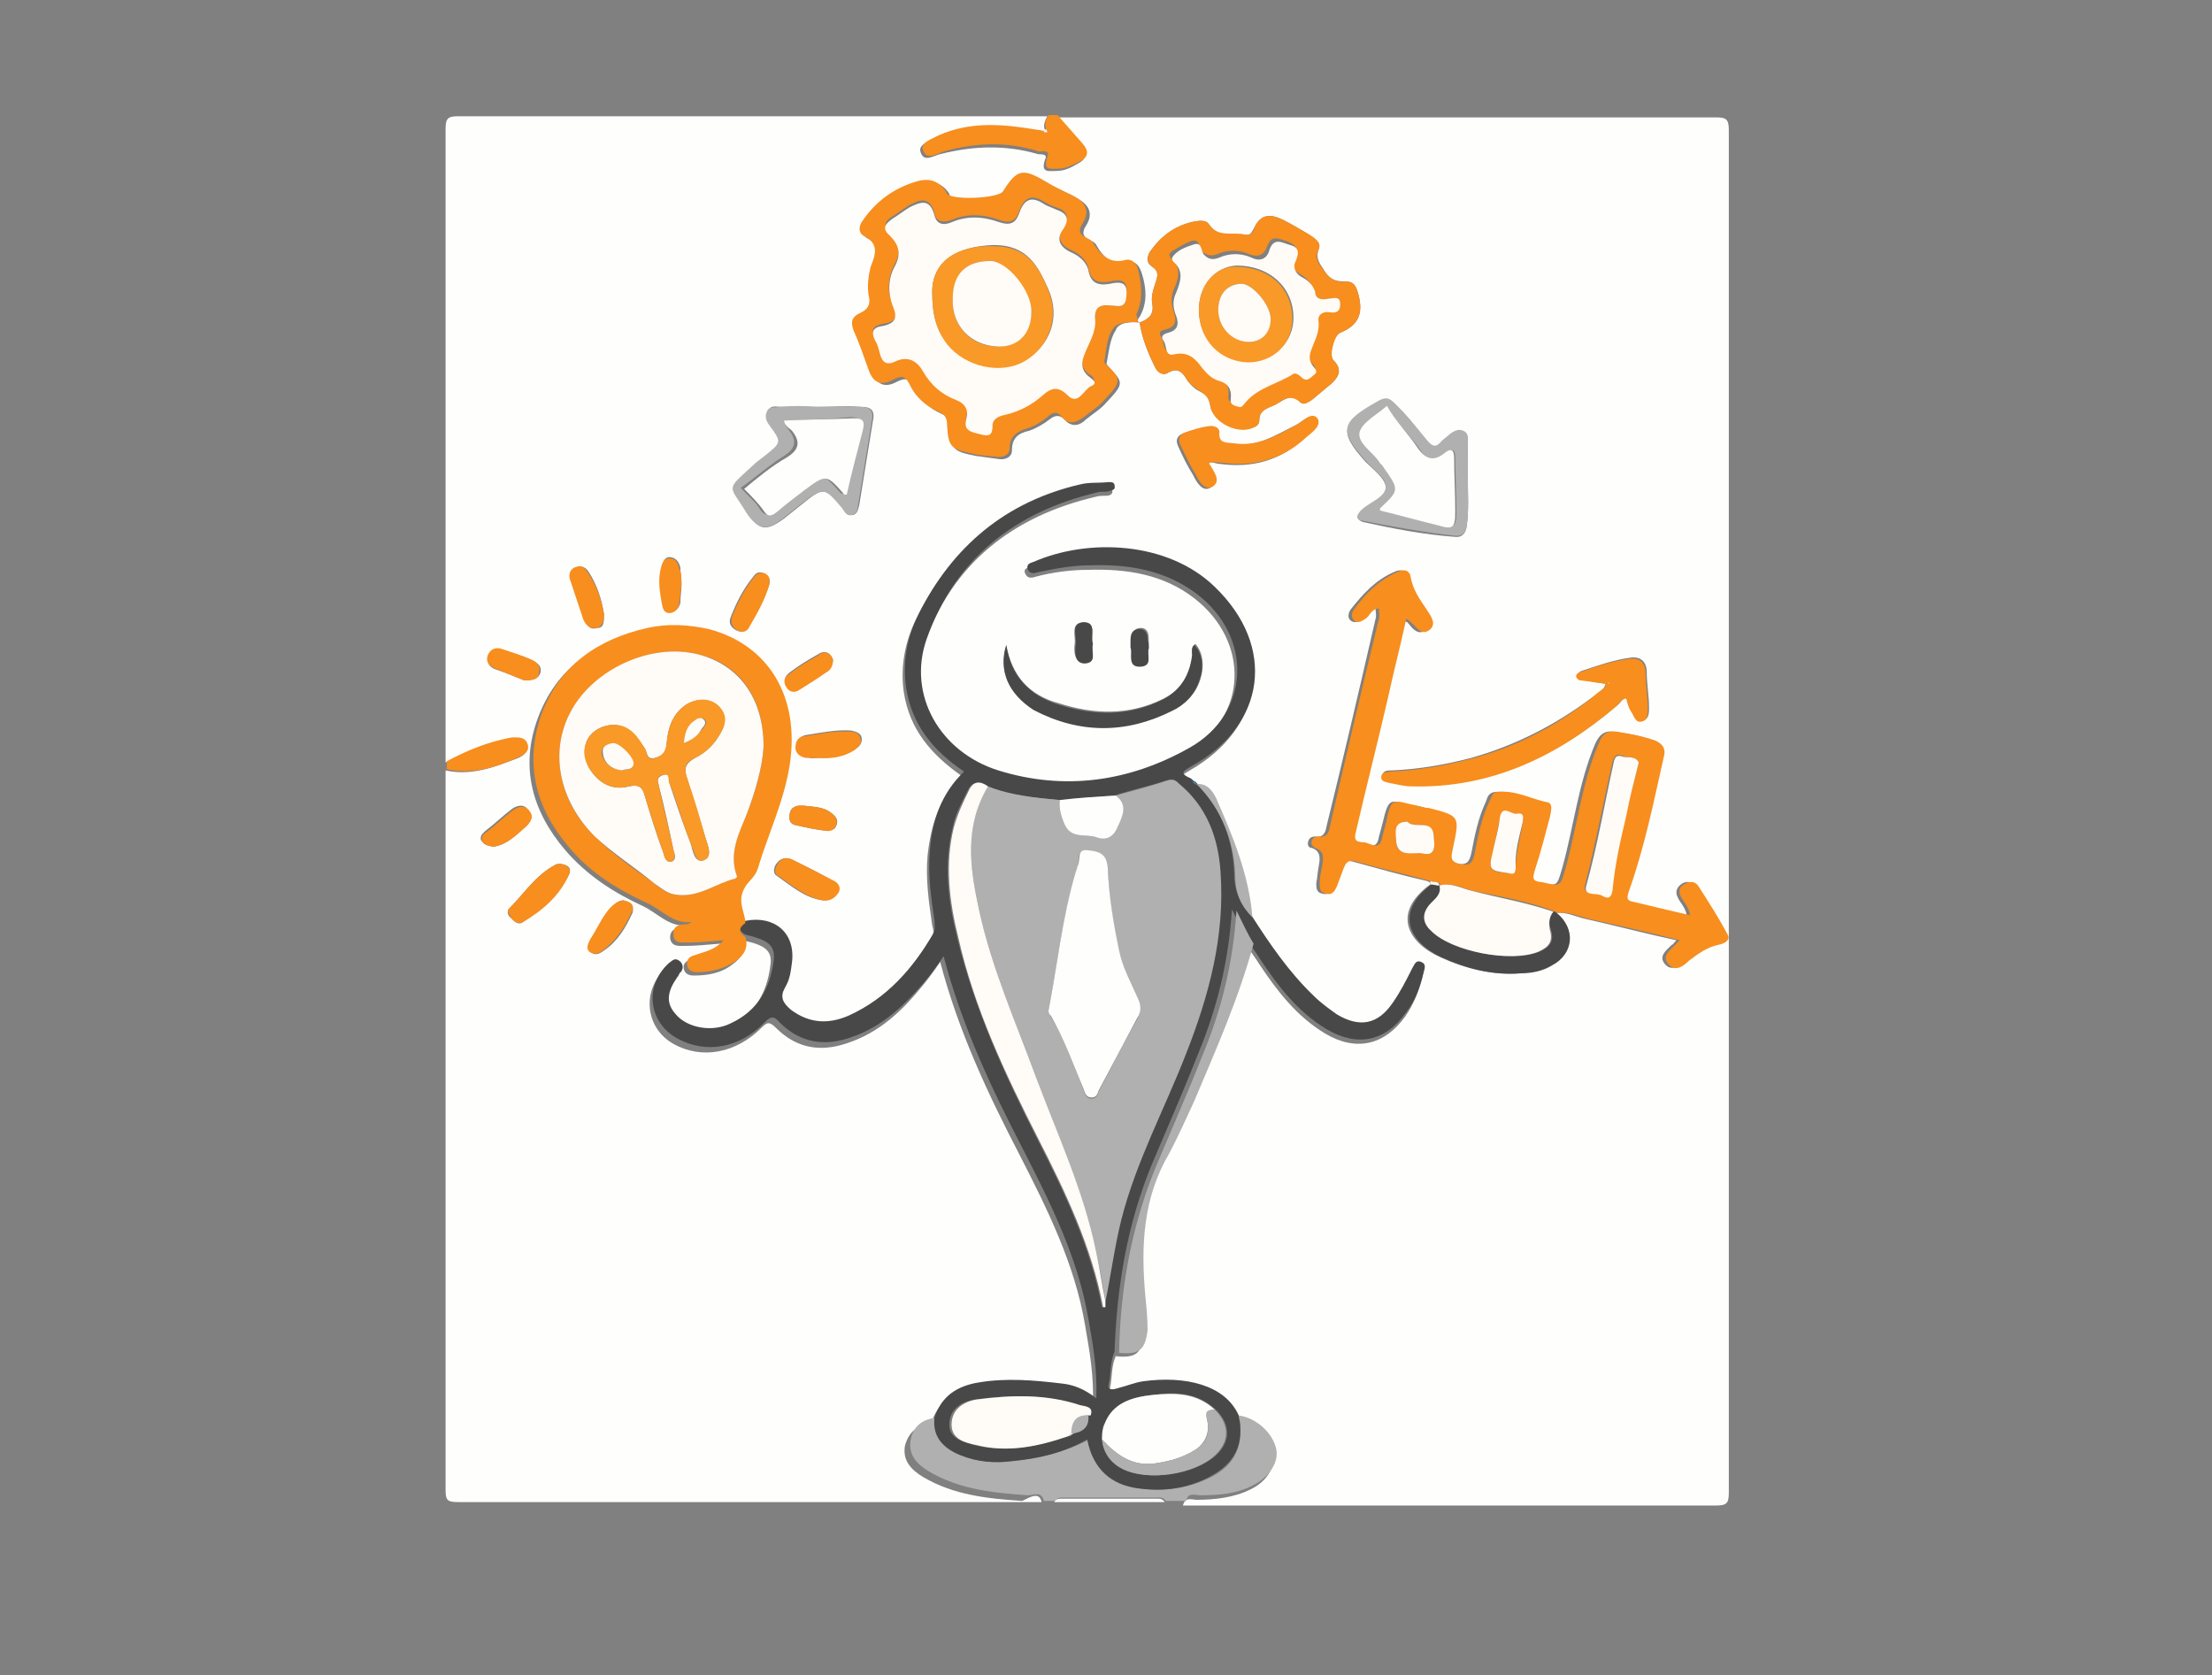 <?xml version="1.0" encoding="utf-8"?>
<!-- Generator: Adobe Illustrator 19.0.0, SVG Export Plug-In . SVG Version: 6.00 Build 0)  -->
<svg version="1.1" id="Layer_1" xmlns="http://www.w3.org/2000/svg" xmlns:xlink="http://www.w3.org/1999/xlink" x="0px" y="0px"
	 viewBox="0 0 194.1 147" style="enable-background:new 0 0 194.1 147;" xml:space="preserve">
<rect x="0" y="0" width="194.1" height="147" fill="#808080" stroke="none"/>
<style type="text/css">
	.st0{fill:#494D50;}
	.st1{fill:none;stroke:#000000;stroke-width:0.3;}
	.st2{fill:#FEFEFD;}
	.st3{fill:#B1B0B0;}
	.st4{fill:#F78E1E;}
	.st5{fill:#484849;}
	.st6{fill:#FFFBF7;}
	.st7{fill:#30ABE1;}
	.st8{fill:#D0D1D3;}
	.st9{fill:#F89928;}
</style>
<g id="XMLID_43_">
	<g id="XMLID_164_">
		<g id="XMLID_174_">
			<path id="XMLID_182_" class="st0" d="M278.7,138.1c-11.9,0-23.9,0-35.8,0c-0.2,0-0.4,0-0.6-0.3c12.2,0,24.3,0,36.4,0
				C278.7,137.9,278.7,138,278.7,138.1z"/>
			<path id="XMLID_181_" class="st0" d="M278.7,9.8c-11.9,0-23.9,0-35.8,0c-0.2,0-0.3-0.1-0.5-0.3c12.1,0,24.2,0,36.3,0
				C278.7,9.6,278.7,9.7,278.7,9.8z"/>
			<path id="XMLID_180_" class="st0" d="M-85.6,137.8c11.8,0,23.7,0,35.5,0c0.2,0,0.4,0,0.6,0.3c-12.1,0-24.1,0-36.1,0
				C-85.6,138-85.6,137.9-85.6,137.8z"/>
			<path id="XMLID_179_" class="st0" d="M-31.8,191.8c0-11.8,0-23.7,0-35.5c0-0.2,0.1-0.3,0.3-0.5c0,12,0,24,0,36.1
				C-31.6,191.8-31.7,191.8-31.8,191.8z"/>
			<path id="XMLID_178_" class="st0" d="M224.4,191.8c0-11.8,0-23.7,0-35.5c0-0.2,0.1-0.3,0.3-0.5c0,12,0,24,0,36.1
				C224.6,191.8,224.5,191.8,224.4,191.8z"/>
			<path id="XMLID_177_" class="st0" d="M-31.5-44.2c0,11.8,0,23.7,0,35.5c0,0.2,0,0.4-0.3,0.6c0-12.1,0-24.1,0-36.1
				C-31.7-44.2-31.6-44.2-31.5-44.2z"/>
			<path id="XMLID_176_" class="st0" d="M224.7-44.2c0,11.8,0,23.7,0,35.5c0,0.2,0,0.4-0.3,0.6c0-12.1,0-24.1,0-36.1
				C224.5-44.2,224.6-44.2,224.7-44.2z"/>
			<path id="XMLID_175_" class="st0" d="M-85.6,9.5c11.8,0,23.7,0,35.5,0c0.2,0,0.4,0,0.6,0.3c-12.1,0-24.1,0-36.1,0
				C-85.6,9.7-85.6,9.6-85.6,9.5z"/>
		</g>
	</g>
	<line id="XMLID_163_" class="st1" x1="-85.6" y1="-98.2" x2="-85.6" y2="-62.2"/>
	<line id="XMLID_162_" class="st1" x1="-139.6" y1="-44.2" x2="-103.6" y2="-44.2"/>
	<line id="XMLID_161_" class="st1" x1="-139.6" y1="191.8" x2="-103.6" y2="191.8"/>
	<line id="XMLID_160_" class="st1" x1="-85.6" y1="245.8" x2="-85.6" y2="209.8"/>
	<line id="XMLID_159_" class="st1" x1="278.7" y1="-98.2" x2="278.7" y2="-62.2"/>
	<line id="XMLID_158_" class="st1" x1="332.7" y1="-44.2" x2="296.7" y2="-44.2"/>
	<line id="XMLID_157_" class="st1" x1="332.7" y1="191.8" x2="296.7" y2="191.8"/>
	<line id="XMLID_156_" class="st1" x1="278.7" y1="245.8" x2="278.7" y2="209.8"/>
</g>
<g id="XMLID_83_">
	<path id="XMLID_441_" class="st2" d="M91.4,131.8c-17.1,0-34.1,0-51.2,0c-1,0-1.1-0.2-1.1-1.1c0-21,0-42.1,0-63.1
		c2.3,0.5,4.3-0.3,6.4-1.1c0.4-0.2,0.9-0.5,0.7-1.1c-0.2-0.6-0.7-0.6-1.2-0.6c-0.4,0-0.8,0.1-1.1,0.2c-1.7,0.4-3.2,1.1-4.8,1.9
		c0-18.5,0-37,0-55.6c0-0.9,0.2-1.1,1.1-1.1c17.2,0,34.5,0,51.7,0c-0.2,0.4-0.4,0.8-0.2,1.2c-0.1,0.1-0.1,0.2-0.2,0.3
		c-0.2,0-0.4-0.1-0.6-0.1c-3-0.6-5.9-0.8-8.8,0.5c-0.6,0.3-1.6,0.6-1.3,1.3c0.3,0.9,1.2,0.2,1.8,0.1c2.8-0.7,5.6-0.8,8.4,0
		c0.2,0.1,1-0.1,0.7,0.5c-0.4,1.2,0.3,1,1,1c0.7,0,1.3-0.3,1.8-0.6c0.8-0.4,1-0.9,0.3-1.6c-0.8-0.8-1.5-1.7-2.2-2.5
		c19.3,0,38.7,0,58,0c0.9,0,1.1,0.2,1.1,1.1c0,39.9,0,79.7,0,119.6c0,0.9-0.2,1.1-1.1,1.1c-15.6,0-31.2,0-46.8,0
		c0.2-0.8,0.8-0.5,1.2-0.5c1.6,0,3.3-0.2,4.7-0.9c1.5-0.7,2.2-2,2-3.1c-0.3-1.4-1.8-2.8-3.3-3c-1.1-2.7-4.7-3.5-8-3
		c-0.8,0.1-1.5,0.5-2.2,0.6c-0.3,0.1-0.9,0.3-0.8-0.4c0.2-0.9,0.1-1.9,0.5-2.8c1.8,0.2,2.4-0.3,2.3-2c0-1-0.1-2-0.2-3
		c-0.3-4.3-0.1-8.6,2.1-12.5c0.8-1.5,1.5-3,2.2-4.6c1.9-4.5,3.9-9,5.2-13.8c0.3,0.5,0.7,1,1,1.5c1.6,2.4,3.3,4.6,5.8,6.1
		c2.7,1.6,5.2,1,7-1.5c0.7-1,1.2-2.2,1.5-3.4c0.1-0.4,0.2-0.8-0.2-1c-0.5-0.2-0.7,0.3-0.8,0.6c-0.6,1-1.1,2.1-1.7,3
		c-1.3,1.9-2.9,2.3-4.9,1c-0.7-0.4-1.4-1-2-1.6c-2.2-2.1-3.9-4.5-5.5-7.1c-0.2-3.8-1.6-7.2-3.3-10.5c-0.3-0.6-0.8-1.3-1.7-1.2l0,0
		c0-0.2-0.2-0.3-0.4-0.3c-1.2-0.5-0.5-0.7,0.1-1.1c6.5-3.7,7.4-10.5,2-15.7c-4.1-4-11.1-4.3-15.9-2.2c-0.3,0.1-0.8,0.2-0.5,0.7
		c0.2,0.4,0.6,0.3,0.9,0.2c1.5-0.4,3.1-0.6,4.6-0.6c3.4-0.1,6.6,0.4,9.3,2.5c4.9,3.8,4.7,10.4-0.6,13.5c-5.3,3-10.9,3.8-16.8,2
		c-5.2-1.6-8-6.6-6.3-11.5c2.5-7.1,7.8-11.2,15-12.9c0.3-0.1,0.7-0.1,1-0.1c0.2,0,0.6-0.1,0.5-0.5c-0.1-0.3-0.3-0.3-0.5-0.3
		c-0.8,0-1.7,0-2.5,0.2c-6.6,1.5-11.3,5.4-14.2,11.4c-1,2-1.4,4.2-1.1,6.4c0.5,3.3,2.4,5.5,5.1,7.4c-2,1.9-2.7,4.3-3,6.9
		c-0.2,2.1,0.1,4.1,0.4,6.2c0.1,0.4,0.2,0.7-0.1,1.1c-1.8,3.1-4.1,5.7-7.4,7.2c-1.8,0.8-3.5,0.7-5.1-0.5c-0.8-0.6-1.1-1.1-0.5-2
		c0.4-0.6,0.5-1.5,0.6-2.2c0.3-2.6-1.6-4.2-4.1-3.6c0-1-0.8-1.9-0.1-3.1c0.3-0.6,0.9-0.9,1.1-1.6c0.9-3.1,2.3-6,2.8-9.1
		c0.9-5.9-1.8-10.5-7.1-11.9c-1.8-0.5-3.6-0.6-5.4-0.1c-4.4,1-7.7,3.3-9.3,7.6c-1.6,4.3-0.5,8.2,2.4,11.6c1.9,2.2,4.2,3.7,6.8,4.9
		c1.3,0.6,2.3,1.9,4,1.7c-0.1,0.1-0.3,0.2-0.4,0.2c-0.6,0-1.2,0.1-1.2,0.9c0.1,0.8,0.8,0.7,1.3,0.7c1,0,1.9-0.1,3.1-0.2
		c-0.8,0.9-1.7,1-2.5,1.3c-0.4,0.2-0.8,0.4-0.7,0.9c0.1,0.5,0.5,0.6,0.9,0.6c1.2,0,2.4-0.2,3.4-1c0.7-0.5,1.2-1.2,0.8-2.1
		c2,0.4,2.7,0.9,2.5,2.2c-0.3,2.5-1.5,4.5-3.8,5.6c-1.6,0.8-3.8,0.3-4.8-0.8c-1.2-1.4-0.4-2.6,0.4-3.7c0,0,0-0.1,0.1-0.1
		c0.2-0.4,0.1-0.7-0.2-0.9c-0.4-0.3-0.6-0.1-0.9,0.2c-2.1,1.9-1.8,5.2,0.7,6.6c2.5,1.4,5.5,0.8,7.7-1.4c0.5-0.5,0.7-0.6,1.3,0
		c1.6,1.6,3.5,2.1,5.7,1.5c2.9-0.8,5-2.6,6.9-4.9c0.6-0.7,1.2-1.5,1.8-2.4c1.6,6.1,4.2,11.6,7,17c2.4,4.7,4.8,9.5,5.7,14.8
		c0.4,2.3,0.8,4.5,0.7,7c-1-0.8-1.9-1.2-3-1.3c-2.4-0.3-4.8-0.5-7.3-0.1c-1.9,0.3-3.3,1.2-3.9,3.1c-1.2,0.1-2,0.8-2.3,2
		c-0.2,1.3,0.6,2.1,1.6,2.7c2.7,1.6,5.7,1.9,8.7,2.1C90.5,131.3,91.2,130.9,91.4,131.8z M125.5,77.6c-3.4,2.5-2,5.1,0.9,6.4
		c2.2,1,4.6,1.6,7,1.4c1-0.1,1.9-0.3,2.7-0.7c1.9-1.1,2.2-3.2,0.4-4.6c0.9-0.1,1.7,0.3,2.5,0.5c2.7,0.6,5.3,1.3,8.1,1.9
		c-0.2,0.2-0.3,0.4-0.4,0.4c-0.5,0.5-1.2,1-0.6,1.7c0.6,0.7,1.3,0.1,1.8-0.3c0.8-0.7,1.6-1.2,2.6-1.4c0.5-0.1,1.1-0.5,0.8-0.9
		c-0.8-1.5-1.7-2.9-2.6-4.3c-0.3-0.4-0.8-0.4-1.2-0.1c-0.4,0.3-0.5,0.7-0.3,1.1c0.2,0.5,0.7,0.9,0.8,1.6c-1.7-0.4-3.4-0.8-5.1-1.2
		c-0.5-0.1-0.4-0.4-0.3-0.8c1.4-3.9,2.2-7.9,3.1-11.9c0.2-0.8-0.1-1.2-0.7-1.4c-1.1-0.5-2.2-0.6-3.4-0.8c-0.8-0.1-1.2,0.2-1.6,1
		c-1.5,3.5-1.9,7.3-2.9,10.9c-0.5,1.7-0.4,1.7-2.1,1.3c0,0-0.1,0-0.1,0c-0.8,0-0.8-0.4-0.5-1.1c0.5-1.5,0.9-3.1,1.3-4.6
		c0.1-0.5,0.3-1.2-0.2-1.3c-1.5-0.3-2.8-1.1-4.4-0.9c-0.5,0.1-0.6,0.5-0.7,0.8c-0.7,1.5-1,3-1.3,4.6c-0.2,0.8-0.4,1-1.3,0.9
		c-1-0.2-0.7-0.8-0.6-1.4c0.6-2.8,0.6-2.8-2.1-3.5c-0.3-0.1-0.7-0.2-1-0.2c-2.1-0.4-2.2-1-2.8,1.6c-0.1,0.4-0.2,0.7-0.3,1.1
		c-0.2,1.4-1.1,0.5-1.7,0.5c-0.7,0-0.8-0.4-0.6-1c1-3.9,1.9-7.8,2.8-11.7c0.5-2.3,1-4.5,1.6-6.9c0.2,0.2,0.3,0.3,0.4,0.3
		c0.4,0.5,0.9,1.2,1.6,0.7c0.7-0.5,0.1-1.3-0.2-1.8c-0.6-0.9-1.2-1.7-1.4-2.8c-0.1-0.7-0.6-0.8-1.2-0.5c-1.6,0.7-2.7,1.9-3.8,3.3
		c-0.2,0.3-0.3,0.8,0.1,1c0.3,0.2,0.6,0,0.9-0.2c0.4-0.3,0.5-0.9,1.2-0.9c0,0.3,0.1,0.6,0,0.9c-1.4,6.1-2.8,12.1-4.3,18.2
		c-0.1,0.6-0.3,1-1,0.9c-0.3,0-0.5,0.1-0.6,0.4c-0.1,0.3,0,0.6,0.3,0.6c0.9,0.3,0.7,1.1,0.6,1.7c-0.1,0.5-0.1,0.9-0.2,1.4
		c0,0.4,0,0.8,0.5,0.9c0.5,0.2,0.8-0.2,1-0.6c0.2-0.5,0.4-1,0.6-1.6c0.2-0.6,0.3-0.8,1.1-0.6c2.2,0.6,4.3,1.2,6.5,1.7
		C125.5,77.4,125.5,77.5,125.5,77.6z M100,28.3c0.2,1.3,0.7,2.6,1.3,3.8c0.3,0.6,0.8,0.9,1.2,0.6c0.9-0.5,1.3,0,1.7,0.7
		c0.3,0.4,0.7,0.8,1.2,1c0.5,0.3,0.7,0.6,0.8,1.2c0.2,1.4,2.5,2.5,3.8,1.9c0.3-0.1,0.5-0.3,0.5-0.6c0-1.1,1-1.1,1.6-1.5
		c0.7-0.4,1.3-0.9,2-0.1c0.3,0.2,0.7,0,1-0.2c0.6-0.5,1.2-1,1.8-1.5c0.6-0.6,0.9-1.2,0.1-2c-0.4-0.4,0-2.2,0.6-2.4
		c1.7-0.7,2.1-1.8,1.5-3.7c-0.2-0.6-0.5-0.8-1-0.8c-0.8,0-1.3-0.1-1.8-0.8c-0.4-0.7-0.9-1.1-0.6-2c0.3-0.6-0.4-1-0.8-1.3
		c-0.7-0.4-1.5-0.9-2.3-1.3c-1-0.5-1.9-0.6-2.5,0.6c-0.2,0.3-0.3,0.8-0.8,0.7c-1.1-0.2-2.3,0.4-3.2-0.9c-0.3-0.5-1.1-0.3-1.6-0.2
		c-1.5,0.4-2.7,1.3-3.6,2.6c-0.3,0.5-0.3,1,0.2,1.3c0.6,0.4,0.5,0.8,0.3,1.4c-0.2,0.6-0.4,1.2-0.3,1.8C101.3,27.6,100.8,28,100,28.3
		c-0.3-0.1-0.1-0.4,0-0.5c0.7-1.2,0.6-2.5,0.2-3.8c-0.2-0.6-0.5-1.1-1.1-1c-1.5,0.3-2.3-0.4-2.9-1.5c-0.1-0.2-0.3-0.3-0.5-0.4
		c-0.7-0.3-0.8-0.7-0.4-1.3c0.7-1.1,0.2-1.9-0.8-2.4c-0.8-0.5-1.7-0.8-2.5-1.3c-2-1.2-2.5-1-3.7,0.9c-0.4,0.7-4.5,0.9-4.9,0.2
		c-0.1-0.1-0.1-0.1-0.1-0.2c-0.6-0.9-1.4-1.2-2.5-0.9c-2.1,0.5-3.7,1.8-4.9,3.6c-0.3,0.5-0.2,1,0.2,1.2c1.4,0.7,0.9,1.6,0.6,2.7
		c-0.3,0.8-0.4,1.6-0.2,2.4c0.1,0.8,0.1,1.4-0.8,1.7c-0.6,0.2-0.9,0.7-0.5,1.5c0.5,1.1,0.9,2.3,1.3,3.4c0.4,1.1,1.1,1.5,2.2,0.9
		c0.6-0.3,1.1-0.4,1.4,0.4c0.5,1.1,1.4,1.9,2.5,2.4c0.5,0.2,0.8,0.5,0.8,1.1c0,2,0.2,2.2,2.2,2.6c0.7,0.1,1.5,0.2,2.2,0.3
		c0.5,0,1-0.2,1-0.8c0-1.1,0.6-1.5,1.5-1.7c0.6-0.2,1.3-0.6,1.8-1c0.5-0.4,0.9-0.4,1.3,0c0.6,0.7,1.3,0.6,1.9,0
		c0.6-0.5,1.3-0.9,1.8-1.5c1.5-1.6,1.5-1.7,0.3-3c-0.1-0.1-0.3-0.3-0.3-0.4c0.2-1,0.3-2.2,0.8-2.9C98.1,28.3,99.2,28.2,100,28.3z
		 M140.9,60c-0.1,0.2-0.1,0.3-0.2,0.4c-0.3,0.3-0.6,0.6-1,0.8c-3.2,2.4-6.7,4.2-10.6,5.3c-2.3,0.6-4.6,1-7,1.1c-0.3,0-0.8,0-0.8,0.5
		c0,0.4,0.4,0.4,0.7,0.5c0.6,0.1,1.3,0.3,1.9,0.3c7,0.2,12.8-2.6,18-7c0.3-0.2,0.4-0.6,0.9-0.7c0.1,0.4,0.2,0.8,0.4,1.1
		c0.2,0.4,0.4,1,1,0.9c0.5-0.1,0.5-0.7,0.5-1.1c0-1-0.2-2.1-0.2-3.1c0-1-0.6-1.4-1.4-1.3c-1.5,0.2-2.9,0.7-4.4,1.2
		c-0.1,0.1-0.3,0.2-0.3,0.3c-0.1,0.3,0.2,0.4,0.4,0.4C139.5,59.8,140.2,59.9,140.9,60z M128.8,42.1c0-1,0-2.1,0-3.1
		c0-0.4,0.1-0.9-0.4-1.1c-0.4-0.2-0.8,0-1.2,0.3c-0.2,0.2-0.5,0.3-0.7,0.6c-0.5,0.6-0.8,0.5-1.3-0.1c-0.9-1.1-1.7-2.3-2.8-3.2
		c-0.5-0.5-0.9-0.5-1.5-0.2c-3.2,1.8-3.5,2.5-1.1,5.2c0.7,0.7,1.8,1.5,1.8,2.3c0,0.9-1.4,1.4-2.1,2c-0.5,0.4-0.5,0.8,0.1,1
		c2.7,0.6,5.3,1.1,8,1.3c0.7,0.1,1-0.3,1.1-0.9C128.9,44.8,128.8,43.4,128.8,42.1z M71.7,35.7C71.7,35.6,71.7,35.6,71.7,35.7
		c-1.1,0-2.2,0-3.2,0c-0.4,0-0.9-0.2-1.1,0.4c-0.1,0.4,0,0.8,0.2,1.2c1.1,1.6,1,1.6-0.4,2.7c-0.4,0.3-0.8,0.6-1.1,0.9
		c-2.4,2.2-2,1.6-0.5,4.1c1,1.6,1.7,1.6,3.2,0.5c0.5-0.4,1-0.8,1.5-1.2c2-1.6,2-1.6,3.7,0.3c0.2,0.3,0.3,0.6,0.8,0.6
		c0.5-0.1,0.5-0.6,0.6-0.9c0.4-2.5,0.8-4.9,1.2-7.4c0.2-0.9-0.2-1.2-1-1.2C74.2,35.6,72.9,35.7,71.7,35.7z M88.3,56.6
		c-0.7,2.3,0.2,4.4,2.5,5.6c4,2.1,8,2.1,12.1,0.1c1.1-0.5,2-1.4,2.4-2.6c0.4-1.2,0.3-2.4-0.4-3.2c-0.4,0.2-0.2,0.6-0.2,0.9
		c-0.2,1.7-1,3.1-2.6,3.9c-3,1.5-6.1,1.4-9.2,0.4C90.3,61,88.8,59.3,88.3,56.6z M106.1,40.6c0.3-0.1,0.6,0.1,0.9,0.1
		c2.9,0.4,5.4-0.3,7.5-2.3c0.5-0.4,1.3-1.1,0.9-1.6c-0.4-0.6-1.1,0.2-1.7,0.5c-1.8,0.9-3.5,2-5.6,1.7c-0.6-0.1-1.4,0.1-1.3-1
		c0.1-0.5-0.5-0.7-1-0.5c-0.6,0.1-1.3,0.3-1.9,0.5c-0.6,0.2-0.8,0.6-0.5,1.2c0.4,0.9,0.8,1.7,1.3,2.5c0.3,0.6,0.8,1.5,1.5,1.1
		c0.9-0.5,0.1-1.3-0.2-1.9C106.1,40.8,106.1,40.7,106.1,40.6z M49.2,75.8c-0.2,0-0.4,0-0.5,0.1c-1.7,0.9-2.7,2.5-4,3.8
		c-0.3,0.3-0.1,0.7,0.2,0.9c0.3,0.3,0.6,0.6,1,0.3c1.6-1.1,3.1-2.3,4-4.1C50.2,76.2,49.9,75.9,49.2,75.8z M72.2,79
		c0.6,0,1.1-0.2,1.3-0.7c0.2-0.4,0-0.8-0.4-1c-1.2-0.7-2.4-1.3-3.7-1.9c-0.4-0.2-0.9-0.1-1.2,0.3c-0.3,0.3-0.4,0.9-0.1,1.1
		C69.4,77.7,70.6,78.8,72.2,79z M71.9,66.5c1.1,0,2.2-0.1,3.2-0.8c0.3-0.2,0.6-0.5,0.5-1c-0.1-0.4-0.5-0.5-0.9-0.6
		c-1.3-0.1-2.7,0.2-4,0.4c-0.5,0.1-0.8,0.5-0.8,1c0,0.6,0.4,0.9,0.9,0.9C71.1,66.6,71.5,66.5,71.9,66.5z M53,53.9
		c-0.2-1.3-0.6-2.6-1.4-3.8c-0.3-0.4-0.7-0.5-1.1-0.3c-0.4,0.2-0.5,0.6-0.4,1c0.4,1.2,0.8,2.4,1.2,3.6c0.2,0.5,0.5,0.9,1.1,0.7
		C53,55.1,53,54.6,53,53.9z M67.5,51.3c0.1-0.4,0-0.8-0.5-1c-0.4-0.2-0.7,0-0.9,0.3c-0.9,1.1-1.5,2.3-2,3.6
		c-0.2,0.5,0.1,0.9,0.5,1.1c0.4,0.2,0.8,0.2,1-0.2C66.4,53.8,67.1,52.6,67.5,51.3z M54.7,79c-0.5,0-0.8,0.4-1.1,0.7
		c-0.7,0.8-1.2,1.8-1.7,2.7c-0.2,0.3-0.4,0.7-0.1,1.1c0.4,0.4,0.8,0.2,1.2-0.1c1.2-0.8,1.9-2,2.5-3.3C55.7,79.4,55.2,79.2,54.7,79z
		 M43.3,74.3c1.2-0.2,2-1,2.8-1.9c0.4-0.4,0.7-0.9,0.2-1.4c-0.4-0.5-1-0.3-1.4,0c-0.8,0.6-1.5,1.3-2.3,1.9c-0.2,0.2-0.5,0.4-0.4,0.8
		C42.5,74.2,42.9,74.2,43.3,74.3z M46,59.7c0.7,0,1.2-0.1,1.4-0.6c0.2-0.6-0.2-0.9-0.6-1.1c-0.9-0.4-1.8-0.7-2.8-1
		c-0.5-0.2-0.9,0.1-1.1,0.6c-0.2,0.5,0,0.9,0.5,1.1C44.3,59,45.3,59.4,46,59.7z M73.1,57.9c-0.2-0.6-0.7-0.9-1.3-0.5
		c-0.9,0.5-1.7,1-2.5,1.6c-0.4,0.3-0.6,0.7-0.3,1.2c0.3,0.5,0.8,0.5,1.2,0.2c0.8-0.5,1.5-1,2.3-1.5C72.9,58.8,73,58.4,73.1,57.9z
		 M59.8,51.3c0-0.5-0.1-1-0.1-1.5c-0.1-0.4-0.3-0.8-0.8-0.9c-0.6-0.1-0.7,0.4-0.8,0.8c-0.3,1.1-0.1,2.2,0.1,3.3
		c0.1,0.4,0.3,0.8,0.7,0.7c0.4,0,0.7-0.4,0.8-0.8C59.7,52.4,59.8,51.8,59.8,51.3z M70.6,70.7c-0.6,0-1.2,0-1.3,0.7
		c-0.1,0.5,0,0.9,0.5,1c0.9,0.2,1.8,0.4,2.7,0.5c0.4,0,0.8-0.1,0.9-0.5c0.2-0.5-0.1-0.8-0.5-1.1C72.3,70.8,71.4,70.8,70.6,70.7z
		 M95.9,56.5c-0.2-0.7,0.4-1.9-0.9-1.9c-1.1,0.1-0.6,1.2-0.7,1.9c-0.1,0.7,0,1.7,0.9,1.7C96.3,58.1,95.7,57.1,95.9,56.5z
		 M100.8,56.9c0-0.3,0-0.5,0-0.8c0-0.5-0.1-1-0.7-1c-0.6,0-0.8,0.5-0.8,1c0,0.2,0,0.4,0,0.6c0.1,0.7-0.4,1.7,0.8,1.7
		C101.2,58.5,100.6,57.4,100.8,56.9z"/>
	<path id="XMLID_440_" class="st3" d="M108.7,124.2c1.5,0.2,3,1.5,3.3,3c0.2,1.1-0.6,2.4-2,3.1c-1.5,0.8-3.1,0.9-4.7,0.9
		c-0.4,0-1.1-0.3-1.2,0.5c-0.6,0-1.2,0-1.8,0c-0.2-0.3-0.4-0.3-0.7-0.3c-2.8,0-5.5,0-8.3,0c-0.3,0-0.5,0-0.7,0.3c-0.3,0-0.7,0-1,0
		c-0.2-0.9-0.9-0.5-1.4-0.5c-3-0.2-6-0.5-8.7-2.1c-1-0.6-1.8-1.4-1.6-2.7c0.2-1.2,1-1.9,2.3-2c-0.1,1.7,0.9,2.7,2.3,3.3
		c1.4,0.6,2.9,0.7,4.5,0.5c2.3-0.3,4.5-0.8,6.6-1.9c0.5,2.6,2.1,4,4.5,4.3c2.1,0.3,4.2,0,6.2-1C108.4,128.5,109.2,126.8,108.7,124.2
		z"/>
	<path id="XMLID_439_" class="st4" d="M91.8,11.3c-0.2-0.5,0-0.8,0.2-1.2c0.3,0,0.5,0,0.8,0c0.7,0.8,1.5,1.7,2.2,2.5
		c0.6,0.7,0.5,1.2-0.3,1.6c-0.6,0.3-1.2,0.6-1.8,0.6c-0.7,0-1.4,0.2-1-1c0.3-0.7-0.5-0.5-0.7-0.5c-2.8-0.9-5.6-0.8-8.4,0
		c-0.6,0.2-1.5,0.8-1.8-0.1c-0.3-0.7,0.8-1,1.3-1.3c2.9-1.3,5.8-1,8.8-0.5c0.2,0,0.4,0.1,0.6,0.1c0.1,0,0.2,0,0.3,0
		C91.8,11.5,91.8,11.4,91.8,11.3z"/>
	<path id="XMLID_438_" class="st4" d="M39.2,66.8c1.5-0.8,3.1-1.5,4.8-1.9c0.4-0.1,0.8-0.2,1.1-0.2c0.5,0,1,0,1.2,0.6
		c0.2,0.6-0.3,0.9-0.7,1.1c-2,0.9-4.1,1.6-6.4,1.1C39.2,67.3,39.2,67,39.2,66.8z"/>
	<path id="XMLID_437_" class="st2" d="M92.5,131.8c0.2-0.3,0.4-0.3,0.7-0.3c2.8,0,5.5,0,8.3,0c0.3,0,0.5,0,0.7,0.3
		C98.9,131.8,95.7,131.8,92.5,131.8z"/>
	<path id="XMLID_432_" class="st5" d="M108.7,124.2c0.5,2.5-0.3,4.2-2.6,5.4c-1.9,1-4,1.3-6.2,1c-2.4-0.3-4-1.7-4.5-4.3
		c-2.1,1.2-4.3,1.7-6.6,1.9c-1.5,0.2-3,0.1-4.5-0.5c-1.5-0.6-2.5-1.6-2.3-3.3c0.6-1.9,2-2.8,3.9-3.1c2.4-0.4,4.8-0.2,7.3,0.1
		c1,0.1,2,0.5,3,1.3c0.1-2.5-0.3-4.8-0.7-7c-0.9-5.3-3.3-10.1-5.7-14.8c-2.8-5.4-5.4-10.9-7-17c-0.6,0.9-1.2,1.7-1.8,2.4
		c-1.9,2.2-4,4.1-6.9,4.9c-2.2,0.6-4.1,0.1-5.7-1.5c-0.5-0.6-0.8-0.5-1.3,0c-2.2,2.3-5.2,2.8-7.7,1.4c-2.5-1.4-2.9-4.6-0.7-6.6
		c0.3-0.2,0.5-0.5,0.9-0.2c0.3,0.2,0.4,0.6,0.2,0.9c0,0,0,0.1-0.1,0.1c-0.8,1.2-1.6,2.4-0.4,3.7c1,1.2,3.2,1.6,4.8,0.8
		c2.4-1.1,3.5-3.1,3.8-5.6c0.1-1.3-0.5-1.7-2.5-2.2c-0.7-0.4-0.6-0.8,0-1.2c2.5-0.5,4.4,1,4.1,3.6c-0.1,0.8-0.2,1.6-0.6,2.2
		c-0.5,0.9-0.2,1.4,0.5,2c1.6,1.2,3.3,1.3,5.1,0.5c3.3-1.5,5.6-4.1,7.4-7.2c0.2-0.4,0.1-0.7,0.1-1.1c-0.3-2.1-0.6-4.1-0.4-6.2
		c0.2-2.6,1-5,3-6.9c-2.7-1.8-4.6-4.1-5.1-7.4c-0.3-2.3,0.1-4.4,1.1-6.4c3-6,7.7-9.9,14.2-11.4c0.8-0.2,1.6-0.1,2.5-0.2
		c0.2,0,0.5,0,0.5,0.3c0.1,0.4-0.2,0.4-0.5,0.5c-0.3,0.1-0.7,0-1,0.1c-7.2,1.7-12.5,5.8-15,12.9c-1.7,4.9,1.2,9.9,6.3,11.5
		c5.8,1.8,11.5,1,16.8-2c5.3-3,5.6-9.7,0.6-13.5c-2.8-2.1-6-2.6-9.3-2.5c-1.6,0-3.1,0.3-4.6,0.6c-0.3,0.1-0.7,0.2-0.9-0.2
		c-0.2-0.5,0.2-0.6,0.5-0.7c4.8-2.1,11.8-1.8,15.9,2.2c5.4,5.2,4.5,12.1-2,15.7c-0.6,0.4-1.3,0.6-0.1,1.1c0.1,0.1,0.2,0.2,0.4,0.3
		c0,0,0,0,0,0c2.2,2.2,3.3,5,3.4,8.1c0,1.4,0.5,2.6,1.5,3.6c1.6,2.5,3.3,5,5.5,7.1c0.6,0.6,1.3,1.1,2,1.6c2,1.2,3.6,0.9,4.9-1
		c0.7-1,1.2-2,1.7-3c0.2-0.3,0.3-0.8,0.8-0.6c0.5,0.2,0.3,0.6,0.2,1c-0.3,1.2-0.7,2.4-1.5,3.4c-1.8,2.6-4.3,3.1-7,1.5
		c-2.5-1.5-4.2-3.7-5.8-6.1c-0.3-0.5-0.7-1-1-1.5c-0.4-0.9-0.9-1.7-1.5-2.9c-0.3,4.6-1.3,8.6-2.9,12.5c-1.3,3.3-2.7,6.5-4.1,9.8
		c-2.2,5.3-3.1,10.8-3.3,16.5c-0.4,0.9-0.3,1.9-0.5,2.8c-0.2,0.7,0.5,0.5,0.8,0.4c0.8-0.2,1.5-0.5,2.2-0.6
		C104,120.7,107.5,121.5,108.7,124.2z M94,125.8L94,125.8c0.9-0.1,1.6-0.5,1.5-1.6c0.3-0.8-0.5-0.8-0.9-0.9c-3-1-6-0.9-9.1-0.5
		c-1.2,0.2-2.2,0.9-2.2,2.2c0,1.3,1.3,1.5,2.2,1.8c2.8,0.7,5.5,0.1,8.1-0.8C93.9,126,94,126,94,125.8z M96.9,125
		c0,0.1-0.1,0.2-0.1,0.3c0,0.3,0,0.7-0.1,1c0.1,1.2,0.8,2.1,1.9,2.6c2.2,1.1,6.2,0.5,8.1-1.2c1.3-1.2,1.3-2.7,0-4
		c-1.6-1.5-3.5-1.6-5.5-1.3C99.3,122.6,97.6,123.1,96.9,125z M96.9,114.2c0.5-2.4,0.8-4.8,1.4-7.2c1.3-5.1,3.8-9.7,5.7-14.6
		c2-5.1,3.4-10.4,3-15.9c-0.2-3-1.2-5.6-3.6-7.7c-0.3-0.3-0.5-0.5-1.1-0.3c-1.5,0.5-3,0.8-4.5,1.3c-1.6,0.1-3.3,0.3-4.9,0.4
		c-2.2-0.2-4.3-0.4-6.3-1.2c-0.7-0.4-1.3-0.5-1.7,0.4c-0.5,1-1.1,2.1-1.3,3.2c-0.8,3.3-0.4,6.5,0.4,9.7c1.5,6.2,4.1,11.9,7,17.6
		c2.4,4.7,4.7,9.5,5.7,14.8c0,0,0.1,0,0.2,0C96.9,114.6,96.9,114.4,96.9,114.2z"/>
	<path id="XMLID_427_" class="st4" d="M125.5,77.3c-2.2-0.6-4.4-1.1-6.5-1.7c-0.7-0.2-0.9,0.1-1.1,0.6c-0.2,0.5-0.4,1.1-0.6,1.6
		c-0.2,0.4-0.4,0.8-1,0.6c-0.5-0.1-0.5-0.5-0.5-0.9c0-0.5,0.1-0.9,0.2-1.4c0.1-0.7,0.3-1.4-0.6-1.7c-0.2-0.1-0.4-0.4-0.3-0.6
		c0.1-0.3,0.3-0.4,0.6-0.4c0.7,0.1,0.9-0.3,1-0.9c1.4-6.1,2.8-12.1,4.3-18.2c0.1-0.3,0-0.6,0-0.9c-0.7,0-0.8,0.7-1.2,0.9
		c-0.3,0.2-0.6,0.4-0.9,0.2c-0.4-0.3-0.3-0.7-0.1-1c1-1.4,2.2-2.6,3.8-3.3c0.6-0.3,1.1-0.2,1.2,0.5c0.2,1.1,0.8,1.9,1.4,2.8
		c0.4,0.6,0.9,1.3,0.2,1.8c-0.7,0.5-1.1-0.3-1.6-0.7c-0.1-0.1-0.2-0.2-0.4-0.3c-0.5,2.3-1.1,4.6-1.6,6.9c-0.9,3.9-1.9,7.8-2.8,11.7
		c-0.2,0.7-0.1,1,0.6,1c0.6,0,1.5,0.9,1.7-0.5c0.1-0.4,0.2-0.7,0.3-1.1c0.5-2.6,0.7-2,2.8-1.6c0.3,0.1,0.7,0.2,1,0.2
		c2.7,0.7,2.7,0.7,2.1,3.5c-0.1,0.6-0.4,1.2,0.6,1.4c0.8,0.2,1.1,0,1.3-0.9c0.3-1.6,0.6-3.1,1.3-4.6c0.2-0.3,0.2-0.8,0.7-0.8
		c1.6-0.2,2.9,0.6,4.4,0.9c0.5,0.1,0.3,0.8,0.2,1.3c-0.4,1.5-0.8,3.1-1.3,4.6c-0.2,0.7-0.3,1,0.5,1.1c0,0,0.1,0,0.1,0
		c1.7,0.4,1.6,0.4,2.1-1.3c1-3.6,1.4-7.4,2.9-10.9c0.3-0.8,0.7-1.1,1.6-1c1.2,0.2,2.3,0.4,3.4,0.8c0.6,0.3,0.9,0.7,0.7,1.4
		c-0.9,4-1.7,8-3.1,11.9c-0.1,0.4-0.2,0.7,0.3,0.8c1.7,0.4,3.3,0.8,5.1,1.2c-0.1-0.7-0.5-1.1-0.8-1.6c-0.2-0.4-0.2-0.9,0.3-1.1
		c0.4-0.3,0.9-0.3,1.2,0.1c0.9,1.4,1.8,2.8,2.6,4.3c0.3,0.5-0.3,0.8-0.8,0.9c-1,0.2-1.8,0.8-2.6,1.4c-0.5,0.5-1.2,1-1.8,0.3
		c-0.6-0.7,0.1-1.2,0.6-1.7c0.1-0.1,0.2-0.2,0.4-0.4c-2.8-0.7-5.4-1.3-8.1-1.9c-0.8-0.2-1.6-0.6-2.5-0.5c-0.1,0-0.2,0-0.3-0.1
		c-2.3-0.9-4.7-1.3-7.1-1.8c-1-0.2-1.9-0.8-3-0.5l0,0C126.2,77.2,125.8,77.5,125.5,77.3z M143.8,66.9c-0.3-0.6-1-0.4-1.5-0.6
		c-0.4-0.2-0.6,0-0.8,0.5c-0.8,3.6-1.5,7.3-2.4,10.8c-0.3,1,0.9,0.7,1.4,0.9c0.5,0.3,0.8,0.2,0.9-0.5c0.2-2.2,0.7-4.3,1.2-6.5
		C143,70,143.4,68.5,143.8,66.9z M132.3,76.6c0.4,0.1,0.7,0.1,0.7-0.4c0-1.4,0.4-2.6,0.6-3.9c0.1-0.6,0.1-0.9-0.5-0.8
		c-0.5,0.1-1.3-0.9-1.5,0.4c-0.2,1-0.4,1.9-0.6,2.9C130.6,76.3,130.7,76.5,132.3,76.6z M123.5,72.1c-1.2,0-0.9,1-1,1.5
		c-0.1,1.7,1.5,1.1,2.4,1.3c1.3,0.3,0.9-1.1,0.9-1.6C125.6,71.8,124.1,72.8,123.5,72.1z"/>
	<path id="XMLID_424_" class="st4" d="M65.4,81c-0.6,0.4-0.6,0.8,0,1.2c0.3,0.9-0.1,1.6-0.8,2.1c-1,0.7-2.2,1-3.4,1
		c-0.4,0-0.8-0.1-0.9-0.6c-0.1-0.6,0.3-0.8,0.7-0.9c0.8-0.3,1.7-0.4,2.5-1.3c-1.2,0.1-2.1,0.2-3.1,0.2c-0.6,0-1.3,0.1-1.3-0.7
		c-0.1-0.8,0.6-0.9,1.2-0.9c0.1,0,0.2-0.1,0.4-0.2c-1.7,0.2-2.6-1.1-4-1.7c-2.6-1.2-5-2.7-6.8-4.9c-2.9-3.4-3.9-7.3-2.4-11.6
		c1.6-4.3,4.9-6.6,9.3-7.6c1.8-0.4,3.6-0.3,5.4,0.1c5.3,1.4,8,6,7.1,11.9c-0.5,3.2-1.9,6.1-2.8,9.1c-0.2,0.7-0.8,1.1-1.1,1.6
		C64.6,79.1,65.4,80,65.4,81z M67,65.5c0-4.4-2.2-7.3-5.8-8.1c-4-1-9,1.3-11.1,5c-1.9,3.5-1.1,7.9,2.1,11c1.6,1.6,3.4,2.8,5.2,4.1
		c0.6,0.5,1.1,0.9,1.9,1c2,0.3,3.4-1,5.2-1.4c0.2-0.1,0.2-0.2,0.1-0.4c-0.6-1.9,0.2-3.6,0.9-5.2C66.3,69.5,66.9,67.3,67,65.5z"/>
	<path id="XMLID_421_" class="st4" d="M100,28.3c-0.8-0.1-2,0-2.3,0.5c-0.6,0.8-0.6,1.9-0.8,2.9c0,0.1,0.1,0.3,0.3,0.4
		c1.2,1.2,1.2,1.4-0.3,3c-0.5,0.6-1.2,1-1.8,1.5c-0.7,0.5-1.3,0.7-1.9,0c-0.4-0.5-0.8-0.5-1.3,0c-0.5,0.4-1.1,0.8-1.8,1
		c-0.9,0.3-1.5,0.7-1.5,1.7c0,0.6-0.5,0.8-1,0.8C86.8,40,86,40,85.3,39.8c-1.9-0.4-2.1-0.6-2.2-2.6c0-0.6-0.3-0.9-0.8-1.1
		c-1.1-0.5-2-1.3-2.5-2.4c-0.4-0.8-0.8-0.7-1.4-0.4c-1.1,0.6-1.8,0.3-2.2-0.9c-0.4-1.1-0.8-2.3-1.3-3.4c-0.3-0.8-0.1-1.2,0.5-1.5
		c0.9-0.4,1-0.9,0.8-1.7c-0.1-0.8,0-1.6,0.2-2.4c0.4-1,0.8-2-0.6-2.7c-0.4-0.2-0.5-0.7-0.2-1.2c1.2-1.8,2.8-3,4.9-3.6
		c1.1-0.3,1.9,0,2.5,0.9c0,0.1,0.1,0.1,0.1,0.2c0.5,0.6,4.5,0.4,4.9-0.2c1.2-1.9,1.7-2.1,3.7-0.9c0.8,0.5,1.7,0.9,2.5,1.3
		c1,0.5,1.5,1.3,0.8,2.4c-0.4,0.6-0.3,1,0.4,1.3c0.2,0.1,0.4,0.2,0.5,0.4c0.7,1.1,1.5,1.9,2.9,1.5c0.6-0.1,1,0.4,1.1,1
		c0.3,1.3,0.4,2.6-0.2,3.8C99.9,28,99.7,28.2,100,28.3L100,28.3z M97.4,26.8c0.6,0,1.3,0.3,1.4-0.7c0.2-1.3-0.1-1.7-1.4-1.4
		c-1.1,0.2-1.7-0.1-1.9-1.2c-0.2-0.8-0.9-1.3-1.6-1.6c-1-0.5-1.1-1.2-0.6-2c0.6-0.9,0.3-1.4-0.6-1.7c-0.4-0.1-0.7-0.3-1.1-0.5
		c-1.2-0.8-1.8-0.2-2.2,0.9c-0.3,0.9-0.9,1-1.7,0.7c-1.4-0.5-2.8-0.6-4.2,0c-0.8,0.3-1.4,0.1-1.5-0.6c-0.4-1.5-1.3-1.2-2.2-0.7
		c-0.5,0.3-1,0.7-1.5,1c-0.7,0.4-0.8,0.9-0.2,1.5c0.8,0.8,1,1.6,0.4,2.7c-0.6,1.1-0.7,2.5-0.1,3.6c0.5,1.1,0,1.5-0.9,1.6
		c-0.9,0.2-1.1,0.5-0.7,1.3c0.2,0.3,0.3,0.7,0.4,1.1c0.2,0.8,0.6,1.1,1.4,0.7c1.1-0.5,1.9,0,2.4,0.9c0.7,1.2,1.7,2,2.9,2.5
		c0.8,0.3,1.1,0.9,0.9,1.6c-0.3,1.2,0.4,1.2,1.2,1.4c1,0.3,1.1-0.1,1.1-0.9c0-0.6,0.6-0.7,1.1-0.8c1.3-0.3,2.4-0.9,3.4-1.8
		c0.7-0.6,1.3-0.7,2.1,0.1c0.9,0.9,1.4-0.4,2-0.8c0.7-0.4,0-0.8-0.2-0.9c-0.7-0.6-0.6-1.2-0.3-2c0.4-1,1-1.9,0.9-3
		C96,27,96.5,26.7,97.4,26.8z"/>
	<path id="XMLID_418_" class="st4" d="M100,28.3c0.8-0.3,1.3-0.7,1.1-1.7c-0.1-0.6,0.1-1.2,0.3-1.8c0.2-0.6,0.3-1-0.3-1.4
		c-0.4-0.3-0.5-0.8-0.2-1.3c0.9-1.3,2-2.2,3.6-2.6c0.5-0.1,1.3-0.3,1.6,0.2c0.8,1.2,2.1,0.6,3.2,0.9c0.5,0.1,0.7-0.3,0.8-0.7
		c0.6-1.2,1.5-1.1,2.5-0.6c0.8,0.4,1.5,0.8,2.3,1.3c0.5,0.3,1.1,0.7,0.8,1.3c-0.4,0.9,0.1,1.3,0.6,2c0.5,0.7,1.1,0.9,1.8,0.8
		c0.5,0,0.8,0.2,1,0.8c0.6,1.9,0.2,3-1.5,3.7c-0.5,0.2-1,2-0.6,2.4c0.8,0.8,0.5,1.4-0.1,2c-0.6,0.5-1.2,1-1.8,1.5
		c-0.3,0.2-0.7,0.5-1,0.2c-0.8-0.7-1.4-0.3-2,0.1c-0.6,0.4-1.6,0.4-1.6,1.5c0,0.3-0.2,0.5-0.5,0.6c-1.3,0.7-3.6-0.4-3.8-1.9
		c-0.1-0.6-0.3-0.9-0.8-1.2c-0.4-0.3-0.9-0.6-1.2-1c-0.4-0.7-0.8-1.2-1.7-0.7c-0.5,0.3-1,0-1.2-0.6C100.7,30.9,100.2,29.6,100,28.3
		C100,28.3,100,28.3,100,28.3z M116.6,26.2c-0.8,0.2-1.2-0.1-1.4-0.9c-0.2-0.6-0.7-1-1.2-1.3c-0.5-0.3-0.9-0.8-0.5-1.4
		c0.4-0.7,0.3-1.1-0.5-1.4c-0.7-0.2-1.4-0.7-1.8,0.4c-0.3,0.8-0.8,1-1.6,0.7c-0.9-0.4-1.9-0.4-2.8,0c-0.5,0.2-0.9,0.1-1.3-0.2
		c-0.4-0.3-0.1-1.3-1.1-0.9c-0.5,0.2-1,0.5-1.5,0.8c-0.3,0.2-0.4,0.4-0.1,0.7c0.9,0.8,0.6,1.8,0.2,2.7c-0.3,0.7-0.2,1.4,0,2
		c0.3,0.8,0.1,1.3-0.7,1.5c-0.4,0.1-0.7,0.2-0.4,0.7c0.3,0.4,0.1,1.4,0.9,1.2c1.2-0.3,1.8,0.3,2.5,1.2c0.4,0.5,0.8,0.9,1.4,1.1
		c0.8,0.3,1.2,0.8,1.1,1.6c-0.1,0.6,0.3,0.6,0.7,0.7c0.4,0.1,0.4-0.2,0.6-0.4c1.1-1.3,2.8-1.6,4.2-2.5c0.2-0.1,0.5,0.1,0.7,0.3
		c0.4,0.5,0.8,0.1,1.1-0.2c0.5-0.3,0.2-0.6-0.1-0.8c-0.4-0.5-0.3-1-0.1-1.5c0.3-0.7,0.7-1.5,0.6-2.4c0-0.7,0.4-0.9,1-0.8
		c0.6,0.1,0.9-0.1,0.9-0.7C117.6,25.9,117,26.3,116.6,26.2z"/>
	<path id="XMLID_415_" class="st4" d="M140.9,60c-0.7-0.1-1.5-0.2-2.2-0.3c-0.2,0-0.4-0.2-0.4-0.4c0-0.1,0.2-0.3,0.3-0.3
		c1.4-0.5,2.9-1,4.4-1.2c0.8-0.1,1.4,0.3,1.4,1.3c0,1,0.2,2.1,0.2,3.1c0,0.4,0,1-0.5,1.1c-0.6,0.2-0.7-0.5-1-0.9
		c-0.2-0.3-0.3-0.7-0.4-1.1c-0.4,0-0.6,0.4-0.9,0.7c-5.2,4.4-11,7.2-18,7c-0.6,0-1.3-0.2-1.9-0.3c-0.3-0.1-0.7-0.1-0.7-0.5
		c0-0.5,0.5-0.4,0.8-0.5c2.4-0.1,4.7-0.5,7-1.1c3.9-1,7.4-2.8,10.6-5.3c0.3-0.3,0.7-0.6,1-0.8C140.9,60.3,140.9,60.2,140.9,60z
		 M141.2,60L141.2,60L141.2,60L141.2,60z"/>
	<path id="XMLID_414_" class="st3" d="M98.2,118.7c0.1-5.7,1.1-11.2,3.3-16.5c1.4-3.3,2.8-6.5,4.1-9.8c1.6-3.9,2.6-7.9,2.9-12.5
		c0.6,1.2,1,2.1,1.5,2.9c-1.3,4.8-3.3,9.3-5.2,13.8c-0.7,1.5-1.4,3.1-2.2,4.6c-2.3,3.9-2.5,8.1-2.1,12.5c0.1,1,0.2,2,0.2,3
		C100.5,118.4,100,118.9,98.2,118.7z"/>
	<path id="XMLID_411_" class="st3" d="M128.8,42.1c0,1.3,0.1,2.7-0.1,4c-0.1,0.6-0.3,1-1.1,0.9c-2.7-0.3-5.4-0.8-8-1.3
		c-0.7-0.1-0.6-0.5-0.1-1c0.8-0.7,2.1-1.1,2.1-2c0-0.8-1.1-1.5-1.8-2.3c-2.4-2.7-2.1-3.4,1.1-5.2c0.7-0.4,1-0.3,1.5,0.2
		c1,1,1.9,2.1,2.8,3.2c0.5,0.6,0.8,0.7,1.3,0.1c0.2-0.2,0.5-0.4,0.7-0.6c0.4-0.3,0.8-0.5,1.2-0.3c0.5,0.2,0.4,0.7,0.4,1.1
		C128.8,40,128.8,41,128.8,42.1z M121.7,35.6c-0.9,0.8-2.1,1.4-2.3,2.3c-0.2,0.9,1.2,1.7,1.7,2.6c0.1,0.2,0.2,0.4,0.4,0.5
		c1.4,1.9,1.4,1.9-0.3,3.6c0,0,0,0.2,0,0.2c1.7,0.4,3.4,0.9,5.1,1.3c1.3,0.3,1.5,0.1,1.5-1.2c0-1.6-0.1-3.1-0.1-4.7
		c0-0.8-0.3-0.9-0.9-0.4c-1,0.8-1.7,0.5-2.3-0.5C123.6,38.1,122.5,37,121.7,35.6z"/>
	<path id="XMLID_408_" class="st3" d="M71.7,35.7c1.3,0,2.5,0,3.8,0c0.8,0,1.2,0.3,1,1.2c-0.4,2.5-0.8,4.9-1.2,7.4
		c-0.1,0.4,0,0.8-0.6,0.9c-0.4,0.1-0.6-0.3-0.8-0.6c-1.6-1.9-1.6-1.9-3.7-0.3c-0.5,0.4-1,0.8-1.5,1.2c-1.4,1.1-2.2,1-3.2-0.5
		c-1.5-2.5-1.9-1.9,0.5-4.1c0.3-0.3,0.7-0.6,1.1-0.9c1.5-1.2,1.5-1.2,0.4-2.7c-0.3-0.4-0.4-0.8-0.2-1.2c0.2-0.5,0.7-0.3,1.1-0.4
		C69.5,35.6,70.6,35.6,71.7,35.7C71.7,35.6,71.7,35.6,71.7,35.7z M68.8,36.9c0,0-0.1-0.1-0.1-0.1C68.7,36.8,68.7,36.8,68.8,36.9
		C68.7,36.9,68.8,36.9,68.8,36.9c0,0.3,0.2,0.5,0.4,0.8c0.7,0.9,0.7,1.6-0.4,2.3c-1.3,0.8-2.5,1.9-3.8,2.8c0.6,0.7,1.3,1.2,1.7,1.9
		c0.4,0.6,0.8,0.5,1.2,0.1c0.8-0.7,1.6-1.3,2.4-1.9c1.9-1.4,1.9-1.4,3.5,0.4c0,0,0.1,0,0.2,0c0.5-1.9,0.9-3.8,1.4-5.6
		c0.2-0.8,0.1-1.1-0.8-1.1C72.8,36.8,70.8,36.8,68.8,36.9z"/>
	<path id="XMLID_407_" class="st5" d="M136.3,80c0.1,0,0.2,0,0.3,0.1c1.7,1.4,1.5,3.6-0.4,4.6c-0.8,0.5-1.8,0.7-2.7,0.7
		c-2.5,0.2-4.8-0.4-7-1.4c-2.8-1.3-4.2-3.9-0.9-6.4c0.3,0,0.5,0.1,0.8,0.1c0,0,0,0,0,0c0.2,0.7-0.3,1.1-0.7,1.5
		c-0.8,0.8-0.8,1.6,0,2.5c1.8,1.8,7,2.8,9.4,1.8c0.9-0.4,1.3-0.9,1-1.9C135.9,81.1,135.9,80.5,136.3,80z"/>
	<path id="XMLID_406_" class="st5" d="M88.3,56.6c0.4,2.7,2,4.4,4.5,5.2c3.1,1,6.2,1.1,9.2-0.4c1.6-0.8,2.4-2.2,2.6-3.9
		c0-0.3-0.1-0.7,0.2-0.9c0.7,0.7,0.9,2,0.4,3.2c-0.4,1.2-1.3,2.1-2.4,2.6c-4,2-8.1,2-12.1-0.1C88.5,60.9,87.6,58.8,88.3,56.6z"/>
	<path id="XMLID_405_" class="st4" d="M106.1,40.6c0,0.1,0,0.2,0.1,0.2c0.3,0.6,1,1.4,0.2,1.9c-0.7,0.4-1.2-0.5-1.5-1.1
		c-0.5-0.8-0.9-1.7-1.3-2.5c-0.3-0.6-0.1-1,0.5-1.2c0.6-0.2,1.2-0.4,1.9-0.5c0.5-0.1,1,0.1,1,0.5c-0.1,1.1,0.7,0.9,1.3,1
		c2.1,0.3,3.8-0.7,5.6-1.7c0.5-0.3,1.2-1.1,1.7-0.5c0.4,0.6-0.4,1.2-0.9,1.6c-2.1,2-4.7,2.7-7.5,2.3
		C106.7,40.6,106.4,40.5,106.1,40.6z"/>
	<path id="XMLID_404_" class="st4" d="M49.2,75.8c0.6,0.1,1,0.4,0.7,1c-0.8,1.8-2.3,3.1-4,4.1c-0.4,0.2-0.8,0-1-0.3
		c-0.2-0.3-0.5-0.7-0.2-0.9c1.3-1.3,2.3-2.9,4-3.8C48.9,75.8,49.1,75.8,49.2,75.8z"/>
	<path id="XMLID_403_" class="st4" d="M72.2,79c-1.6-0.3-2.8-1.4-4-2.2c-0.3-0.2-0.2-0.7,0.1-1.1c0.3-0.4,0.7-0.5,1.2-0.3
		c1.2,0.6,2.5,1.3,3.7,1.9c0.4,0.2,0.6,0.6,0.4,1C73.2,78.9,72.7,79.1,72.2,79z"/>
	<path id="XMLID_402_" class="st4" d="M71.9,66.5c-0.4,0-0.8,0-1.2,0c-0.5-0.1-0.9-0.4-0.9-0.9c0-0.6,0.3-1,0.8-1
		c1.3-0.2,2.6-0.5,4-0.4c0.4,0,0.8,0.1,0.9,0.6c0.2,0.5-0.2,0.7-0.5,1C74.1,66.4,73,66.6,71.9,66.5z"/>
	<path id="XMLID_401_" class="st4" d="M53,53.9c0,0.6-0.1,1.1-0.7,1.2c-0.6,0.1-0.9-0.3-1.1-0.7c-0.4-1.2-0.8-2.4-1.2-3.6
		c-0.1-0.4,0-0.8,0.4-1c0.5-0.2,0.8-0.1,1.1,0.3C52.4,51.4,52.8,52.7,53,53.9z"/>
	<path id="XMLID_400_" class="st4" d="M67.5,51.3c-0.4,1.4-1.1,2.6-1.8,3.8c-0.2,0.4-0.7,0.4-1,0.2c-0.4-0.2-0.6-0.6-0.5-1.1
		c0.5-1.3,1.1-2.5,2-3.6c0.2-0.3,0.6-0.4,0.9-0.3C67.5,50.5,67.6,50.8,67.5,51.3z"/>
	<path id="XMLID_399_" class="st4" d="M54.7,79c0.6,0.1,1.1,0.4,0.7,1.1c-0.6,1.3-1.3,2.4-2.5,3.3c-0.4,0.3-0.8,0.4-1.2,0.1
		c-0.3-0.3-0.1-0.7,0.1-1.1c0.6-0.9,1-1.9,1.7-2.7C53.8,79.4,54.1,79.1,54.7,79z"/>
	<path id="XMLID_398_" class="st4" d="M43.3,74.3c-0.4-0.1-0.8-0.1-1-0.5c-0.1-0.4,0.1-0.6,0.4-0.8c0.8-0.6,1.5-1.3,2.3-1.9
		c0.4-0.3,1-0.5,1.4,0c0.5,0.5,0.2,1-0.2,1.4C45.3,73.3,44.5,74.1,43.3,74.3z"/>
	<path id="XMLID_397_" class="st4" d="M46,59.7c-0.8-0.3-1.7-0.7-2.7-1.1c-0.4-0.2-0.7-0.6-0.5-1.1c0.2-0.5,0.6-0.7,1.1-0.6
		c0.9,0.3,1.9,0.6,2.8,1c0.4,0.2,0.8,0.6,0.6,1.1C47.3,59.6,46.8,59.7,46,59.7z"/>
	<path id="XMLID_396_" class="st4" d="M73.1,57.9c0,0.5-0.2,0.9-0.6,1.1c-0.7,0.5-1.5,1-2.3,1.5c-0.4,0.3-0.9,0.3-1.2-0.2
		c-0.3-0.5-0.2-0.9,0.3-1.2c0.8-0.6,1.6-1.1,2.5-1.6C72.4,57,72.9,57.3,73.1,57.9z"/>
	<path id="XMLID_395_" class="st3" d="M109.9,80.5c-1-1-1.5-2.1-1.5-3.6c-0.1-3.1-1.2-5.9-3.4-8.1c0.9-0.1,1.4,0.6,1.7,1.2
		C108.2,73.4,109.6,76.8,109.9,80.5z"/>
	<path id="XMLID_394_" class="st4" d="M59.8,51.3c-0.1,0.6-0.1,1.1-0.2,1.7c-0.1,0.4-0.3,0.7-0.8,0.8c-0.5,0-0.6-0.3-0.7-0.7
		c-0.2-1.1-0.4-2.2-0.1-3.3c0.1-0.4,0.3-0.9,0.8-0.8c0.5,0,0.7,0.4,0.8,0.9C59.8,50.2,59.8,50.7,59.8,51.3z"/>
	<path id="XMLID_393_" class="st4" d="M70.6,70.7c0.8,0.1,1.6,0.1,2.3,0.6c0.4,0.3,0.6,0.6,0.5,1.1c-0.2,0.4-0.6,0.6-0.9,0.5
		c-0.9-0.1-1.8-0.3-2.7-0.5c-0.5-0.1-0.6-0.6-0.5-1C69.5,70.7,70,70.6,70.6,70.7z"/>
	<path id="XMLID_392_" class="st5" d="M95.9,56.5c-0.2,0.6,0.4,1.6-0.6,1.7c-1,0.1-1-0.9-0.9-1.7c0.1-0.7-0.5-1.8,0.7-1.9
		C96.3,54.6,95.6,55.8,95.9,56.5z"/>
	<path id="XMLID_391_" class="st5" d="M100.8,56.9c-0.2,0.5,0.4,1.6-0.8,1.6c-1.1,0-0.6-1.1-0.8-1.7c0-0.2,0-0.4,0-0.6
		c0-0.5,0.1-1,0.8-1c0.6,0,0.7,0.5,0.7,1C100.8,56.3,100.8,56.5,100.8,56.9z"/>
	<path id="XMLID_390_" class="st6" d="M126.3,77.7c-0.3,0-0.5-0.1-0.8-0.1c0-0.1,0-0.2,0-0.3C125.8,77.5,126.2,77.2,126.3,77.7z"/>
	<path id="XMLID_389_" class="st7" d="M105,68.9c-0.1-0.1-0.2-0.2-0.4-0.3C104.8,68.6,104.9,68.6,105,68.9z"/>
	<path id="XMLID_388_" class="st2" d="M91.8,11.3c0,0.1,0.1,0.2,0.1,0.3c-0.1,0-0.2,0-0.3,0C91.6,11.5,91.7,11.4,91.8,11.3z"/>
	<path id="XMLID_385_" class="st3" d="M86.7,69c2,0.8,4.2,1,6.3,1.2c-0.1,0.8,0.1,1.4,0.4,2.1c0.6,1.4,1.9,0.8,2.9,1.2
		c0.9,0.3,1.5-0.2,1.8-1c0.3-0.9,0.9-1.9-0.2-2.7c1.5-0.4,3-0.8,4.5-1.3c0.6-0.2,0.8,0,1.1,0.3c2.4,2,3.4,4.7,3.6,7.7
		c0.4,5.6-1,10.8-3,15.9c-1.9,4.9-4.4,9.5-5.7,14.6c-0.6,2.4-0.9,4.8-1.4,7.2c-0.2-1.4-0.5-2.9-0.8-4.3c-1.1-5.4-3.5-10.3-5.3-15.4
		c-1.8-4.9-3.9-9.6-5-14.7C85.1,76.1,84.6,72.4,86.7,69z M92,88.7c0,0.1,0.1,0.3,0.2,0.5c1.3,2,2.1,4.3,2.9,6.5
		c0.1,0.3,0.2,0.7,0.7,0.7c0.4,0,0.5-0.3,0.6-0.6c1.1-2.1,2.2-4.3,3.4-6.4c0.3-0.6,0.2-1.2,0-1.8c-0.5-1.4-1.3-2.6-1.6-4.1
		c-0.5-2.4-0.9-4.8-1-7.3c0-1.3-0.9-1.4-1.8-1.5c-1-0.1-0.7,0.8-0.8,1.3c-0.1,0.2-0.1,0.4-0.2,0.6C93.2,80.5,92.8,84.6,92,88.7z"/>
	<path id="XMLID_384_" class="st6" d="M86.7,69c-2.1,3.5-1.6,7.1-0.8,10.8c1.1,5.1,3.2,9.8,5,14.7c1.9,5.1,4.2,10,5.3,15.4
		c0.3,1.4,0.5,2.9,0.8,4.3c0,0.2,0,0.3,0,0.5c-0.1,0-0.2,0-0.2,0c-1-5.3-3.3-10.1-5.7-14.8c-2.9-5.7-5.6-11.4-7-17.6
		c-0.8-3.2-1.2-6.5-0.4-9.7c0.3-1.1,0.8-2.2,1.3-3.2C85.4,68.5,86,68.5,86.7,69z"/>
	<path id="XMLID_383_" class="st2" d="M96.7,126.3c0-0.3,0-0.7,0.1-1c0-0.1,0.1-0.2,0.1-0.3c0.7-1.9,2.4-2.4,4.2-2.6
		c2-0.2,3.9-0.2,5.5,1.3c-0.6,0-0.8,0.1-0.7,0.8c0.3,1.1-0.1,2.1-1,2.7c-1.1,0.7-2.2,1-3.5,1.2C99.4,128.7,98,127.7,96.7,126.3z"/>
	<path id="XMLID_382_" class="st6" d="M93.8,126c-2.6,0.9-5.3,1.5-8.1,0.8c-1-0.2-2.2-0.5-2.2-1.8c0-1.3,1-2,2.2-2.2
		c3-0.4,6.1-0.5,9.1,0.5c0.4,0.1,1.2,0.1,0.9,0.9c-1.2-0.1-1.5,0.6-1.5,1.6c0,0,0,0,0,0C93.9,125.9,93.8,125.9,93.8,126z"/>
	<path id="XMLID_381_" class="st2" d="M97.9,69.8c1.1,0.8,0.6,1.8,0.2,2.7c-0.3,0.8-0.9,1.3-1.8,1c-1-0.4-2.3,0.2-2.9-1.2
		c-0.3-0.7-0.5-1.4-0.4-2.1C94.6,70,96.3,69.9,97.9,69.8z"/>
	<path id="XMLID_380_" class="st3" d="M96.7,126.3c1.3,1.4,2.7,2.4,4.7,2.1c1.3-0.2,2.4-0.5,3.5-1.2c1-0.6,1.3-1.6,1-2.7
		c-0.2-0.7,0.1-0.8,0.7-0.8c1.3,1.3,1.3,2.8,0,4c-1.8,1.7-5.9,2.3-8.1,1.2C97.5,128.4,96.8,127.5,96.7,126.3z"/>
	<path id="XMLID_379_" class="st3" d="M94,125.8c0-1,0.4-1.7,1.5-1.6C95.6,125.3,94.9,125.7,94,125.8z"/>
	<path id="XMLID_378_" class="st8" d="M96.9,125c0,0.1-0.1,0.2-0.1,0.3C96.8,125.2,96.8,125.1,96.9,125z"/>
	<path id="XMLID_377_" class="st8" d="M93.8,126c0.1-0.1,0.2-0.1,0.3-0.2C94,126,93.9,126,93.8,126z"/>
	<path id="XMLID_376_" class="st6" d="M136.3,80c-0.4,0.5-0.4,1-0.3,1.6c0.3,1-0.1,1.5-1,1.9c-2.4,1-7.6,0-9.4-1.8
		c-0.9-0.8-0.8-1.7,0-2.5c0.4-0.4,0.9-0.8,0.7-1.5c1.1-0.3,2,0.3,3,0.5C131.6,78.8,134,79.2,136.3,80z"/>
	<path id="XMLID_375_" class="st6" d="M143.8,66.9c-0.4,1.6-0.8,3.1-1.1,4.7c-0.5,2.1-1,4.3-1.2,6.5c-0.1,0.7-0.4,0.8-0.9,0.5
		c-0.5-0.3-1.7,0.1-1.4-0.9c1-3.6,1.6-7.2,2.4-10.8c0.1-0.5,0.3-0.7,0.8-0.5C142.8,66.5,143.5,66.3,143.8,66.9z"/>
	<path id="XMLID_374_" class="st6" d="M132.3,76.6c-1.6-0.2-1.7-0.3-1.3-1.9c0.2-1,0.5-1.9,0.6-2.9c0.2-1.3,1-0.3,1.5-0.4
		c0.6-0.1,0.6,0.2,0.5,0.8c-0.3,1.3-0.7,2.6-0.6,3.9C133,76.8,132.7,76.7,132.3,76.6z"/>
	<path id="XMLID_373_" class="st6" d="M123.5,72.1c0.6,0.7,2.2-0.3,2.3,1.2c0,0.4,0.4,1.9-0.9,1.6c-0.8-0.2-2.4,0.5-2.4-1.3
		C122.5,73.1,122.2,72.1,123.5,72.1z"/>
	<path id="XMLID_370_" class="st6" d="M67,65.5c-0.1,1.8-0.7,3.9-1.5,6c-0.7,1.7-1.5,3.3-0.9,5.2c0.1,0.2,0.1,0.3-0.1,0.4
		c-1.7,0.4-3.2,1.7-5.2,1.4c-0.8-0.1-1.3-0.6-1.9-1c-1.7-1.4-3.6-2.6-5.2-4.1c-3.2-3.2-4-7.5-2.1-11c2-3.7,7-6,11.1-5
		C64.8,58.3,67,61.2,67,65.5z M53.9,63.6c-1,0-1.9,0.5-2.3,1.2c-0.5,0.9-0.3,1.8,0.1,2.6c0.8,1.3,2,2,3.5,1.6
		c0.9-0.2,1.2,0.1,1.4,0.9c0.5,1.7,1,3.3,1.6,4.9c0.1,0.3,0.2,0.9,0.7,0.8c0.5-0.1,0.3-0.7,0.2-1c-0.4-1.9-0.8-3.8-1.3-5.7
		c-0.1-0.4-0.2-0.7,0.4-0.9c0.6-0.2,0.5,0.4,0.5,0.6c0.6,1.8,1.2,3.6,1.9,5.4c0.2,0.6,0.3,1.7,1.1,1.5c0.9-0.3,0.4-1.3,0.2-2
		c-0.5-1.7-1.1-3.5-1.6-5.2c-0.3-0.8-0.2-1.3,0.7-1.8c0.8-0.4,1.5-1,2-1.8c0.6-0.9,0.9-1.8,0.1-2.7c-0.7-0.7-2-0.8-3-0.1
		c-1.1,0.8-1.5,2-1.6,3.3c0,0.7-0.3,1.1-1,1.3c-0.8,0.2-0.7-0.5-0.9-0.8C55.9,64.7,55.3,63.7,53.9,63.6z"/>
	<path id="XMLID_367_" class="st6" d="M97.4,26.8C96.5,26.7,96,27,96.1,28c0.1,1.1-0.5,2-0.9,3c-0.3,0.7-0.4,1.4,0.3,2
		c0.2,0.2,1,0.6,0.2,0.9c-0.6,0.3-1.1,1.7-2,0.8c-0.8-0.8-1.4-0.7-2.1-0.1c-1,0.9-2.1,1.5-3.4,1.8c-0.5,0.1-1,0.3-1.1,0.8
		c0,0.8-0.1,1.2-1.1,0.9c-0.8-0.2-1.5-0.3-1.2-1.4c0.2-0.7-0.1-1.3-0.9-1.6c-1.3-0.5-2.2-1.3-2.9-2.5c-0.5-0.9-1.3-1.4-2.4-0.9
		c-0.8,0.4-1.2,0.1-1.4-0.7c-0.1-0.4-0.2-0.8-0.4-1.1c-0.4-0.8-0.2-1.2,0.7-1.3c0.9-0.2,1.3-0.6,0.9-1.6c-0.5-1.2-0.5-2.5,0.1-3.6
		c0.6-1.1,0.4-1.9-0.4-2.7c-0.7-0.6-0.5-1,0.2-1.5c0.5-0.3,1-0.7,1.5-1c1-0.5,1.8-0.8,2.2,0.7c0.2,0.8,0.8,0.9,1.5,0.6
		c1.4-0.6,2.8-0.5,4.2,0c0.9,0.3,1.4,0.1,1.7-0.7c0.4-1.2,1-1.7,2.2-0.9c0.3,0.2,0.7,0.3,1.1,0.5c0.9,0.3,1.2,0.8,0.6,1.7
		c-0.6,0.8-0.4,1.5,0.6,2c0.7,0.3,1.4,0.8,1.6,1.6c0.2,1.1,0.8,1.4,1.9,1.2c1.3-0.3,1.6,0.1,1.4,1.4C98.6,27.1,98,26.8,97.4,26.8z
		 M81.8,25.6c0,2.1,0.4,3.4,1.3,4.5c1.6,2,4.7,2.7,6.8,1.5c2.2-1.2,3.2-3.7,2.1-6.2c-0.9-2-1.8-3.9-4.8-3.9
		C83.9,21.6,81.8,23,81.8,25.6z"/>
	<path id="XMLID_364_" class="st6" d="M116.6,26.2c0.4,0,1-0.3,1,0.5c0,0.6-0.3,0.8-0.9,0.7c-0.6-0.1-1.1,0.2-1,0.8
		c0.1,0.9-0.3,1.6-0.6,2.4c-0.2,0.5-0.3,1,0.1,1.5c0.2,0.3,0.5,0.5,0.1,0.8c-0.3,0.2-0.6,0.7-1.1,0.2c-0.2-0.2-0.5-0.4-0.7-0.3
		c-1.4,0.9-3.1,1.2-4.2,2.5c-0.2,0.2-0.3,0.5-0.6,0.4c-0.4-0.1-0.8-0.2-0.7-0.7c0.1-0.9-0.3-1.4-1.1-1.6c-0.6-0.2-1-0.6-1.4-1.1
		c-0.6-0.8-1.2-1.5-2.5-1.2c-0.8,0.2-0.6-0.8-0.9-1.2c-0.3-0.4,0-0.6,0.4-0.7c0.8-0.2,1-0.7,0.7-1.5c-0.3-0.7-0.3-1.4,0-2
		c0.4-1,0.7-1.9-0.2-2.7c-0.3-0.3-0.1-0.5,0.1-0.7c0.4-0.4,0.9-0.6,1.5-0.8c1-0.4,0.7,0.6,1.1,0.9c0.4,0.4,0.8,0.4,1.3,0.2
		c0.9-0.4,1.9-0.4,2.8,0c0.8,0.4,1.4,0.1,1.6-0.7c0.4-1.1,1.1-0.6,1.8-0.4c0.8,0.2,0.8,0.7,0.5,1.4c-0.3,0.6,0,1.1,0.5,1.4
		c0.6,0.3,1,0.7,1.2,1.3C115.4,26.1,115.8,26.4,116.6,26.2z M105.2,27.2c0,2.5,1.9,4.5,4.4,4.5c2.2,0,3.9-1.7,3.9-3.8
		c0-2.7-2.1-4.6-5-4.6C106.6,23.4,105.2,25.1,105.2,27.2z"/>
	<polygon id="XMLID_363_" class="st2" points="141.2,60 141.1,59.9 141.2,59.9 	"/>
	<path id="XMLID_362_" class="st2" d="M121.7,35.6c0.8,1.4,1.9,2.5,2.7,3.7c0.7,1,1.4,1.2,2.3,0.5c0.6-0.5,0.9-0.4,0.9,0.4
		c0,1.6,0.1,3.1,0.1,4.7c0,1.4-0.2,1.6-1.5,1.2c-1.7-0.4-3.4-0.9-5.1-1.3c0-0.1,0-0.2,0-0.2c1.7-1.6,1.7-1.6,0.3-3.6
		c-0.1-0.2-0.3-0.3-0.4-0.5c-0.6-0.9-1.9-1.6-1.7-2.6C119.6,37,120.8,36.4,121.7,35.6z"/>
	<path id="XMLID_361_" class="st2" d="M68.8,36.9c2-0.1,4-0.1,6.1-0.2c0.9,0,1,0.3,0.8,1.1c-0.5,1.9-1,3.8-1.4,5.6
		c-0.1,0-0.2,0-0.2,0c-1.6-1.8-1.6-1.8-3.5-0.4c-0.8,0.6-1.7,1.3-2.4,1.9c-0.5,0.4-0.8,0.5-1.2-0.1c-0.5-0.7-1.1-1.3-1.7-1.9
		c1.2-1,2.4-2,3.8-2.8c1.1-0.7,1.1-1.4,0.4-2.3C69,37.4,68.8,37.2,68.8,36.9L68.8,36.9z"/>
	<path id="XMLID_360_" class="st2" d="M68.8,36.9C68.8,36.9,68.7,36.9,68.8,36.9c-0.1-0.1-0.1-0.1-0.1-0.1
		C68.7,36.8,68.8,36.9,68.8,36.9C68.8,36.9,68.8,36.9,68.8,36.9z"/>
	<path id="XMLID_359_" class="st2" d="M92,88.7c0.8-4.1,1.2-8.2,2.4-12.2c0.1-0.2,0.1-0.4,0.2-0.6c0.2-0.5-0.1-1.4,0.8-1.3
		c0.9,0.1,1.7,0.2,1.8,1.5c0.1,2.5,0.5,4.9,1,7.3c0.3,1.5,1,2.7,1.6,4.1c0.3,0.6,0.4,1.2,0,1.8c-1.1,2.1-2.3,4.3-3.4,6.4
		c-0.1,0.3-0.2,0.6-0.6,0.6c-0.5,0-0.6-0.4-0.7-0.7c-0.9-2.2-1.7-4.4-2.9-6.5C92.1,89.1,92,88.8,92,88.7z"/>
	<path id="XMLID_355_" class="st9" d="M53.9,63.6c1.4,0,2.1,1.1,2.7,2.1c0.2,0.3,0.1,1.1,0.9,0.8c0.7-0.2,0.9-0.6,1-1.3
		c0.1-1.3,0.5-2.5,1.6-3.3c1-0.7,2.3-0.7,3,0.1c0.9,0.9,0.5,1.8-0.1,2.7c-0.5,0.8-1.2,1.4-2,1.8c-0.9,0.4-1,0.9-0.7,1.8
		c0.6,1.7,1.1,3.4,1.6,5.2c0.2,0.7,0.7,1.7-0.2,2c-0.7,0.2-0.8-0.9-1.1-1.5c-0.7-1.8-1.2-3.6-1.9-5.4c-0.1-0.3,0.1-0.8-0.5-0.6
		c-0.6,0.1-0.5,0.4-0.4,0.9c0.4,1.9,0.9,3.8,1.3,5.7c0.1,0.4,0.2,0.9-0.2,1c-0.5,0.1-0.6-0.4-0.7-0.8c-0.6-1.6-1.1-3.3-1.6-4.9
		c-0.2-0.8-0.5-1.1-1.4-0.9c-1.5,0.4-2.7-0.3-3.5-1.6c-0.5-0.8-0.6-1.7-0.1-2.6C52,64.1,52.9,63.6,53.9,63.6z M54.6,67.6
		c0.3-0.2,0.9,0.1,0.9-0.5c0-0.6-1.2-1.9-1.8-1.8c-0.5,0-1,0.3-0.9,0.9C53,66.9,53.6,67.5,54.6,67.6z M60,65.2
		c0.8-0.3,1.3-0.8,1.7-1.3c0.1-0.2,0.4-0.4,0.2-0.7c-0.2-0.3-0.6-0.1-0.8,0C60.4,63.7,60.1,64.3,60,65.2z"/>
	<path id="XMLID_352_" class="st9" d="M81.8,25.6c0-2.7,2.2-4.1,5.4-4c3,0,4,1.9,4.8,3.9c1,2.4,0,5-2.1,6.2
		c-2.1,1.2-5.2,0.5-6.8-1.5C82.2,29,81.8,27.7,81.8,25.6z M87.5,30.4c1.8,0,2.9-1.2,3-3c0-1.8-2.2-4.5-3.6-4.5
		c-2.1,0-3.2,1.1-3.3,3.3C83.5,28.6,85.2,30.4,87.5,30.4z"/>
	<path id="XMLID_349_" class="st9" d="M105.2,27.2c0-2.2,1.4-3.8,3.2-3.8c2.9,0,5,1.8,5,4.6c0,2.2-1.7,3.8-3.9,3.8
		C107,31.7,105.2,29.8,105.2,27.2z M111.5,28c0-1.2-1.5-3-2.5-3.1c-1.3,0-2.1,0.9-2.1,2.3c0,1.5,1.2,2.7,2.7,2.8
		C110.7,30,111.4,29.2,111.5,28z"/>
	<path id="XMLID_348_" class="st6" d="M54.6,67.6c-1-0.1-1.6-0.7-1.7-1.5c-0.1-0.6,0.3-0.8,0.9-0.9c0.6,0,1.8,1.2,1.8,1.8
		C55.5,67.7,54.8,67.4,54.6,67.6z"/>
	<path id="XMLID_347_" class="st6" d="M60,65.2c0.1-0.9,0.3-1.6,1-2c0.2-0.2,0.6-0.3,0.8,0c0.2,0.2,0,0.5-0.2,0.7
		C61.3,64.5,60.8,64.9,60,65.2z"/>
	<path id="XMLID_346_" class="st6" d="M87.5,30.4c-2.3-0.1-4-1.8-3.9-4.2c0-2.2,1.2-3.3,3.3-3.3c1.5,0,3.7,2.7,3.6,4.5
		C90.5,29.3,89.3,30.5,87.5,30.4z"/>
	<path id="XMLID_345_" class="st6" d="M111.5,28c0,1.2-0.8,2-1.9,2c-1.5,0-2.7-1.3-2.7-2.8c0-1.4,0.8-2.3,2.1-2.3
		C110,25,111.5,26.8,111.5,28z"/>
</g>
</svg>
